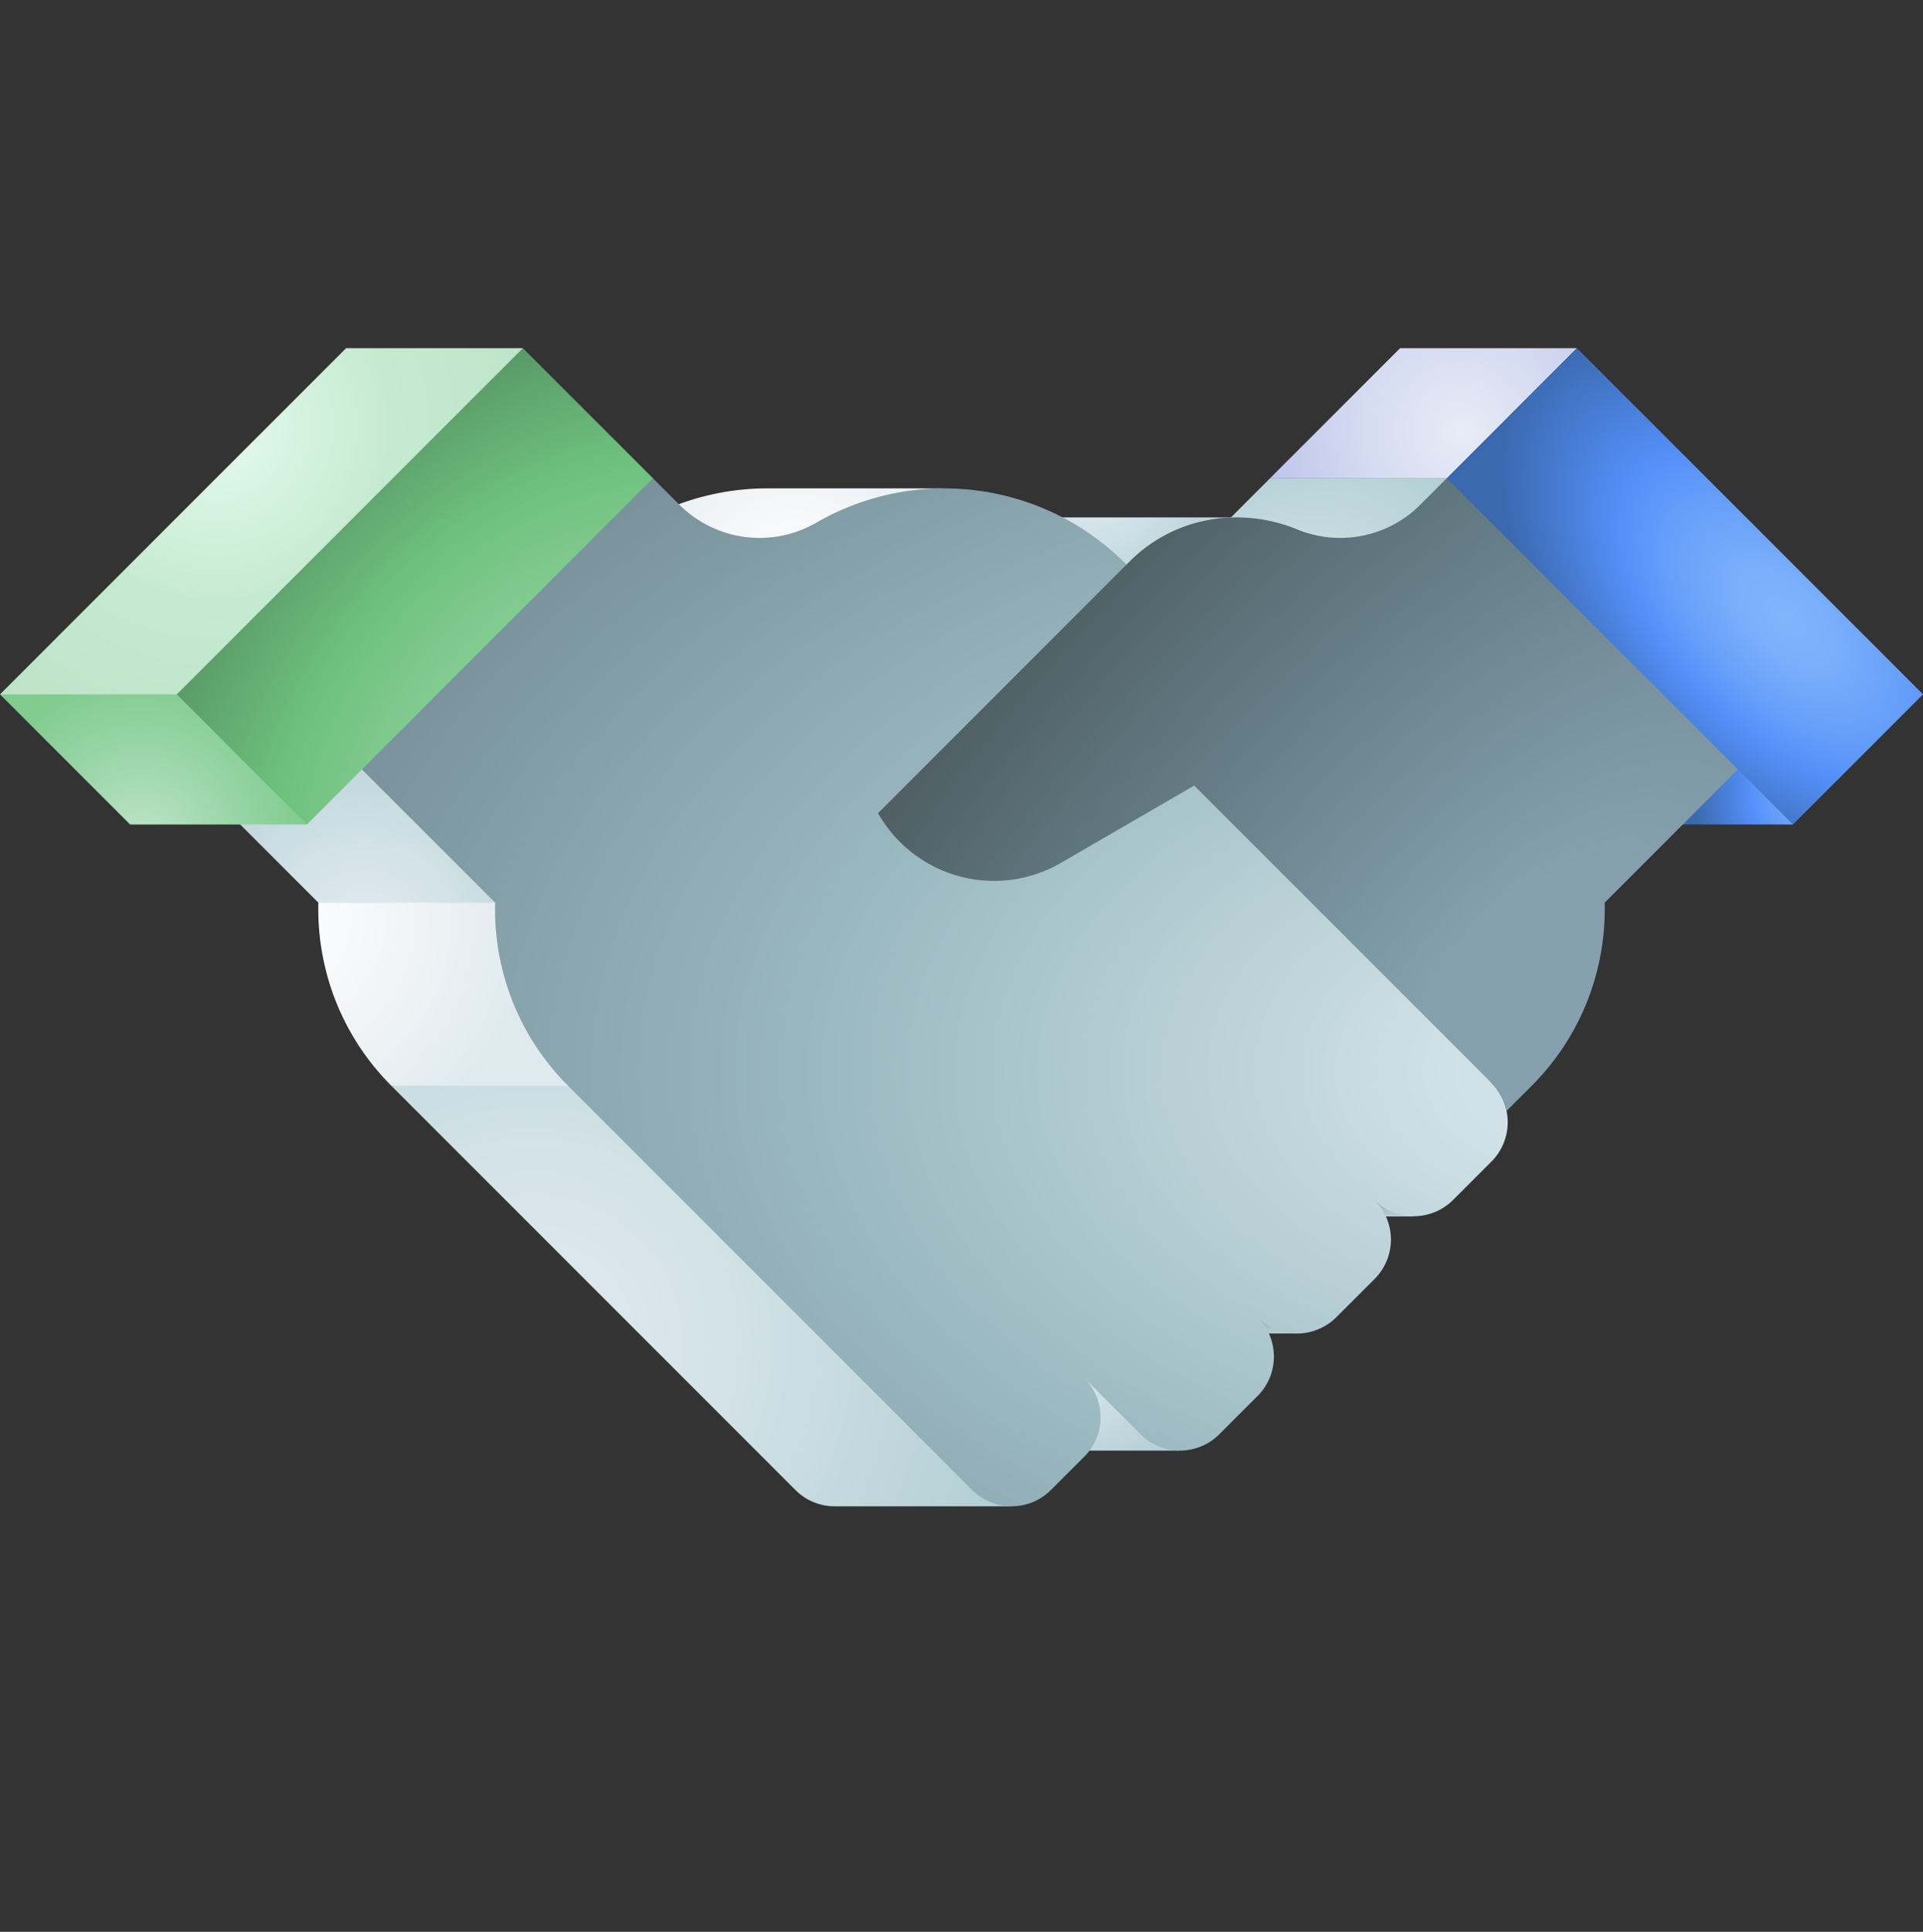 <svg width="232" height="233" fill="none" xmlns="http://www.w3.org/2000/svg"><rect width="100%" height="100%" fill="#333333" stroke="none"/><g clip-path="url(#clip0_2404_44521)"><path d="M153.219 57.689l41.754 41.754h21.331L181.898 50.34l-28.679 7.349z" fill="url(#paint0_radial_2404_44521)"/><path d="M127.866 62.405c-4.744 0-9.384 1.79-12.878 5.282L84.602 98.074l32.297 1.37s27.554-37.04 32.297-37.04h-21.33z" fill="url(#paint1_radial_2404_44521)"/><path d="M153.222 57.69l-7.253 7.253 19.43 1.9 9.154-9.154h-21.331z" fill="url(#paint2_radial_2404_44521)"/><path d="M153.219 57.689l15.694-15.695h21.331L174.55 57.69h-21.331z" fill="url(#paint3_radial_2404_44521)"/><path d="M72.076 96.598L38.408 108.87c-.203 7.972 2.729 16.01 8.813 22.095l44.128 5.533c-6.003-7.653-13.94-33.069-19.273-39.901z" fill="url(#paint4_radial_2404_44521)"/><path d="M43.667 82.897l-21.331 9.905 16.07 16.069h25.483a13266.307 13266.307 0 01-20.222-25.974z" fill="url(#paint5_radial_2404_44521)"/><path d="M81.175 130.967H47.219l48.745 48.745a6.714 6.714 0 002.178 1.458c.816.337 1.69.51 2.572.509h21.331c-.875 0-21.159-25.584-40.87-50.712z" fill="url(#paint6_radial_2404_44521)"/><path d="M121.028 174.956a6.693 6.693 0 01-4.75-1.968l-33.083-33.082h21.331s36.113 35.05 37.832 35.05h-21.33z" fill="url(#paint7_radial_2404_44521)"/><path d="M135.145 160.837a6.697 6.697 0 01-4.75-1.968l-33.083-33.082h21.331s36.114 35.05 37.833 35.05h-21.331z" fill="url(#paint8_radial_2404_44521)"/><path d="M149.262 146.72a6.692 6.692 0 01-4.75-1.968L111.43 111.67h21.331s36.113 35.05 37.832 35.05h-21.331z" fill="url(#paint9_radial_2404_44521)"/><path d="M60.625 60.866a13.69 13.69 0 0016.525 2.176 30.81 30.81 0 0115.43-4.138h21.331c-5.287 0-9.542 13.003-14.361 15.785l-24.543 3.313-14.382-17.136z" fill="url(#paint10_radial_2404_44521)"/><path d="M179.929 130.605l-44.026-62.506-.149-.148c-9.882-9.883-25.17-11.895-37.273-4.908a13.69 13.69 0 01-16.526-2.175l-3.178-3.178L56.19 69.688 43.664 92.802l16.07 16.069c-.205 7.973 2.727 16.011 8.812 22.096l48.745 48.744a6.716 6.716 0 009.5 0l4.018-4.017a6.718 6.718 0 000-9.501l6.795 6.795a6.716 6.716 0 009.5 0l4.618-4.617a6.718 6.718 0 000-9.501 6.716 6.716 0 009.5 0l4.618-4.617a6.718 6.718 0 000-9.501l-.029-.029a6.716 6.716 0 009.5 0l4.618-4.617a6.72 6.72 0 000-9.501z" fill="url(#paint11_radial_2404_44521)"/><path d="M209.664 92.802l-12.527-23.114L174.55 57.69l-3.178 3.178a13.691 13.691 0 01-14.872 2.988c-6.937-2.847-14.882-1.47-20.184 3.832L105.93 98.074a16.074 16.074 0 0022.088 5.988l16.058-9.311 35.855 35.854a6.682 6.682 0 011.828 3.384l3.022-3.022c6.085-6.084 9.016-14.122 8.813-22.095l16.07-16.07z" fill="url(#paint12_radial_2404_44521)"/><path d="M232.004 83.748l-15.695 15.695-41.754-41.754 15.694-15.695 41.755 41.754z" fill="url(#paint13_radial_2404_44521)"/><path d="M0 83.748l15.695 15.695h21.33l6.088-27.388L0 83.748z" fill="url(#paint14_radial_2404_44521)"/><path d="M63.085 41.994h-21.33L0 83.748h44.145l18.94-41.754z" fill="url(#paint15_radial_2404_44521)"/><path d="M21.328 83.748l15.695 15.695L78.777 57.69 63.083 41.994 21.328 83.748z" fill="url(#paint16_radial_2404_44521)"/></g><defs><radialGradient id="paint0_radial_2404_44521" cx="0" cy="0" r="1" gradientUnits="userSpaceOnUse" gradientTransform="translate(220.294 95.26) scale(16.08)"><stop offset=".011" stop-color="#80B4FB"/><stop offset=".171" stop-color="#7AAFFB"/><stop offset=".386" stop-color="#69A1FA"/><stop offset=".578" stop-color="#5490F9"/><stop offset="1" stop-color="#3B69AF"/></radialGradient><radialGradient id="paint1_radial_2404_44521" cx="0" cy="0" r="1" gradientUnits="userSpaceOnUse" gradientTransform="translate(130.534 54.25) scale(20.026)"><stop stop-color="#F1F4F6"/><stop offset=".514" stop-color="#D0E2E7"/><stop offset="1" stop-color="#B4D0D5"/></radialGradient><radialGradient id="paint2_radial_2404_44521" cx="0" cy="0" r="1" gradientUnits="userSpaceOnUse" gradientTransform="matrix(-15.68 -15.68 31.22 -31.22 142.523 88.951)"><stop stop-color="#F1F4F6"/><stop offset=".514" stop-color="#D0E2E7"/><stop offset="1" stop-color="#B4D0D5"/></radialGradient><radialGradient id="paint3_radial_2404_44521" cx="0" cy="0" r="1" gradientUnits="userSpaceOnUse" gradientTransform="rotate(134.757 77.308 62.859) scale(72.008 76.133)"><stop stop-color="#E7ECF6"/><stop offset=".155" stop-color="#D6DCF1"/><stop offset=".459" stop-color="#ABB2E5"/><stop offset=".514" stop-color="#A2AAE2"/><stop offset="1" stop-color="#8993DA"/></radialGradient><radialGradient id="paint4_radial_2404_44521" cx="0" cy="0" r="1" gradientUnits="userSpaceOnUse" gradientTransform="translate(33.266 110.864) scale(31.412)"><stop stop-color="#fff"/><stop offset=".065" stop-color="#FDFDFE"/><stop offset=".514" stop-color="#F1F4F6"/><stop offset=".978" stop-color="#DFEAEF"/></radialGradient><radialGradient id="paint5_radial_2404_44521" cx="0" cy="0" r="1" gradientUnits="userSpaceOnUse" gradientTransform="translate(43.94 113.525) scale(41.214)"><stop offset=".035" stop-color="#DFEAEF"/><stop offset=".256" stop-color="#D4E3E8"/><stop offset=".645" stop-color="#B6D1D6"/><stop offset=".671" stop-color="#B4D0D5"/><stop offset="1" stop-color="#9BB9C1"/></radialGradient><radialGradient id="paint6_radial_2404_44521" cx="0" cy="0" r="1" gradientUnits="userSpaceOnUse" gradientTransform="translate(64.293 162.181) scale(86.863)"><stop offset=".035" stop-color="#DFEAEF"/><stop offset=".256" stop-color="#D4E3E8"/><stop offset=".645" stop-color="#B6D1D6"/><stop offset=".671" stop-color="#B4D0D5"/><stop offset="1" stop-color="#9BB9C1"/></radialGradient><radialGradient id="paint7_radial_2404_44521" cx="0" cy="0" r="1" gradientUnits="userSpaceOnUse" gradientTransform="matrix(65.951 0 0 40.098 125.902 166.233)"><stop offset=".1" stop-color="#D0E2E7"/><stop offset=".539" stop-color="#9BB9C1"/><stop offset="1" stop-color="#738B95"/></radialGradient><radialGradient id="paint8_radial_2404_44521" cx="0" cy="0" r="1" gradientUnits="userSpaceOnUse" gradientTransform="translate(154.285 163.601) scale(8.492)"><stop offset=".1" stop-color="#D0E2E7"/><stop offset=".539" stop-color="#9BB9C1"/><stop offset="1" stop-color="#738B95"/></radialGradient><radialGradient id="paint9_radial_2404_44521" cx="0" cy="0" r="1" gradientUnits="userSpaceOnUse" gradientTransform="translate(168.402 149.484) scale(8.492)"><stop offset=".1" stop-color="#D0E2E7"/><stop offset=".539" stop-color="#9BB9C1"/><stop offset="1" stop-color="#738B95"/></radialGradient><radialGradient id="paint10_radial_2404_44521" cx="0" cy="0" r="1" gradientUnits="userSpaceOnUse" gradientTransform="translate(95.86 70.022) scale(24.997)"><stop stop-color="#fff"/><stop offset=".065" stop-color="#FDFDFE"/><stop offset=".514" stop-color="#F1F4F6"/><stop offset=".978" stop-color="#DFEAEF"/></radialGradient><radialGradient id="paint11_radial_2404_44521" cx="0" cy="0" r="1" gradientUnits="userSpaceOnUse" gradientTransform="matrix(174.582 0 0 106.146 194.039 129.131)"><stop offset=".1" stop-color="#D0E2E7"/><stop offset=".539" stop-color="#9BB9C1"/><stop offset="1" stop-color="#738B95"/></radialGradient><radialGradient id="paint12_radial_2404_44521" cx="0" cy="0" r="1" gradientUnits="userSpaceOnUse" gradientTransform="matrix(-65.597 -65.597 130.605 -130.605 185.73 118.246)"><stop offset=".099" stop-color="#86A0AF"/><stop offset=".539" stop-color="#617881"/><stop offset="1" stop-color="#404A4A"/></radialGradient><radialGradient id="paint13_radial_2404_44521" cx="0" cy="0" r="1" gradientUnits="userSpaceOnUse" gradientTransform="rotate(45 17.748 297.198) scale(42.581 23.462)"><stop offset=".011" stop-color="#80B4FB"/><stop offset=".171" stop-color="#7AAFFB"/><stop offset=".386" stop-color="#69A1FA"/><stop offset=".578" stop-color="#5490F9"/><stop offset="1" stop-color="#3B69AF"/></radialGradient><radialGradient id="paint14_radial_2404_44521" cx="0" cy="0" r="1" gradientUnits="userSpaceOnUse" gradientTransform="translate(16.964 101.567) scale(20.107)"><stop stop-color="#BEE4C8"/><stop offset=".665" stop-color="#93D3A2"/><stop offset=".96" stop-color="#83CC91"/><stop offset="1" stop-color="#80CB8E"/></radialGradient><radialGradient id="paint15_radial_2404_44521" cx="0" cy="0" r="1" gradientUnits="userSpaceOnUse" gradientTransform="matrix(40.767 0 0 40.767 26.074 51.502)"><stop stop-color="#E4FBEF"/><stop offset=".514" stop-color="#C6EAD0"/><stop offset=".976" stop-color="#BEE4C8"/></radialGradient><radialGradient id="paint16_radial_2404_44521" cx="0" cy="0" r="1" gradientUnits="userSpaceOnUse" gradientTransform="rotate(135 15.66 59.746) scale(68.971 48.694)"><stop stop-color="#93D3A2"/><stop offset=".189" stop-color="#8DD09C"/><stop offset=".442" stop-color="#7CC88B"/><stop offset=".597" stop-color="#6EC17D"/><stop offset="1" stop-color="#528E61"/></radialGradient><clipPath id="clip0_2404_44521"><path fill="#fff" transform="translate(0 .43)" d="M0 0h232v232H0z"/></clipPath></defs></svg>